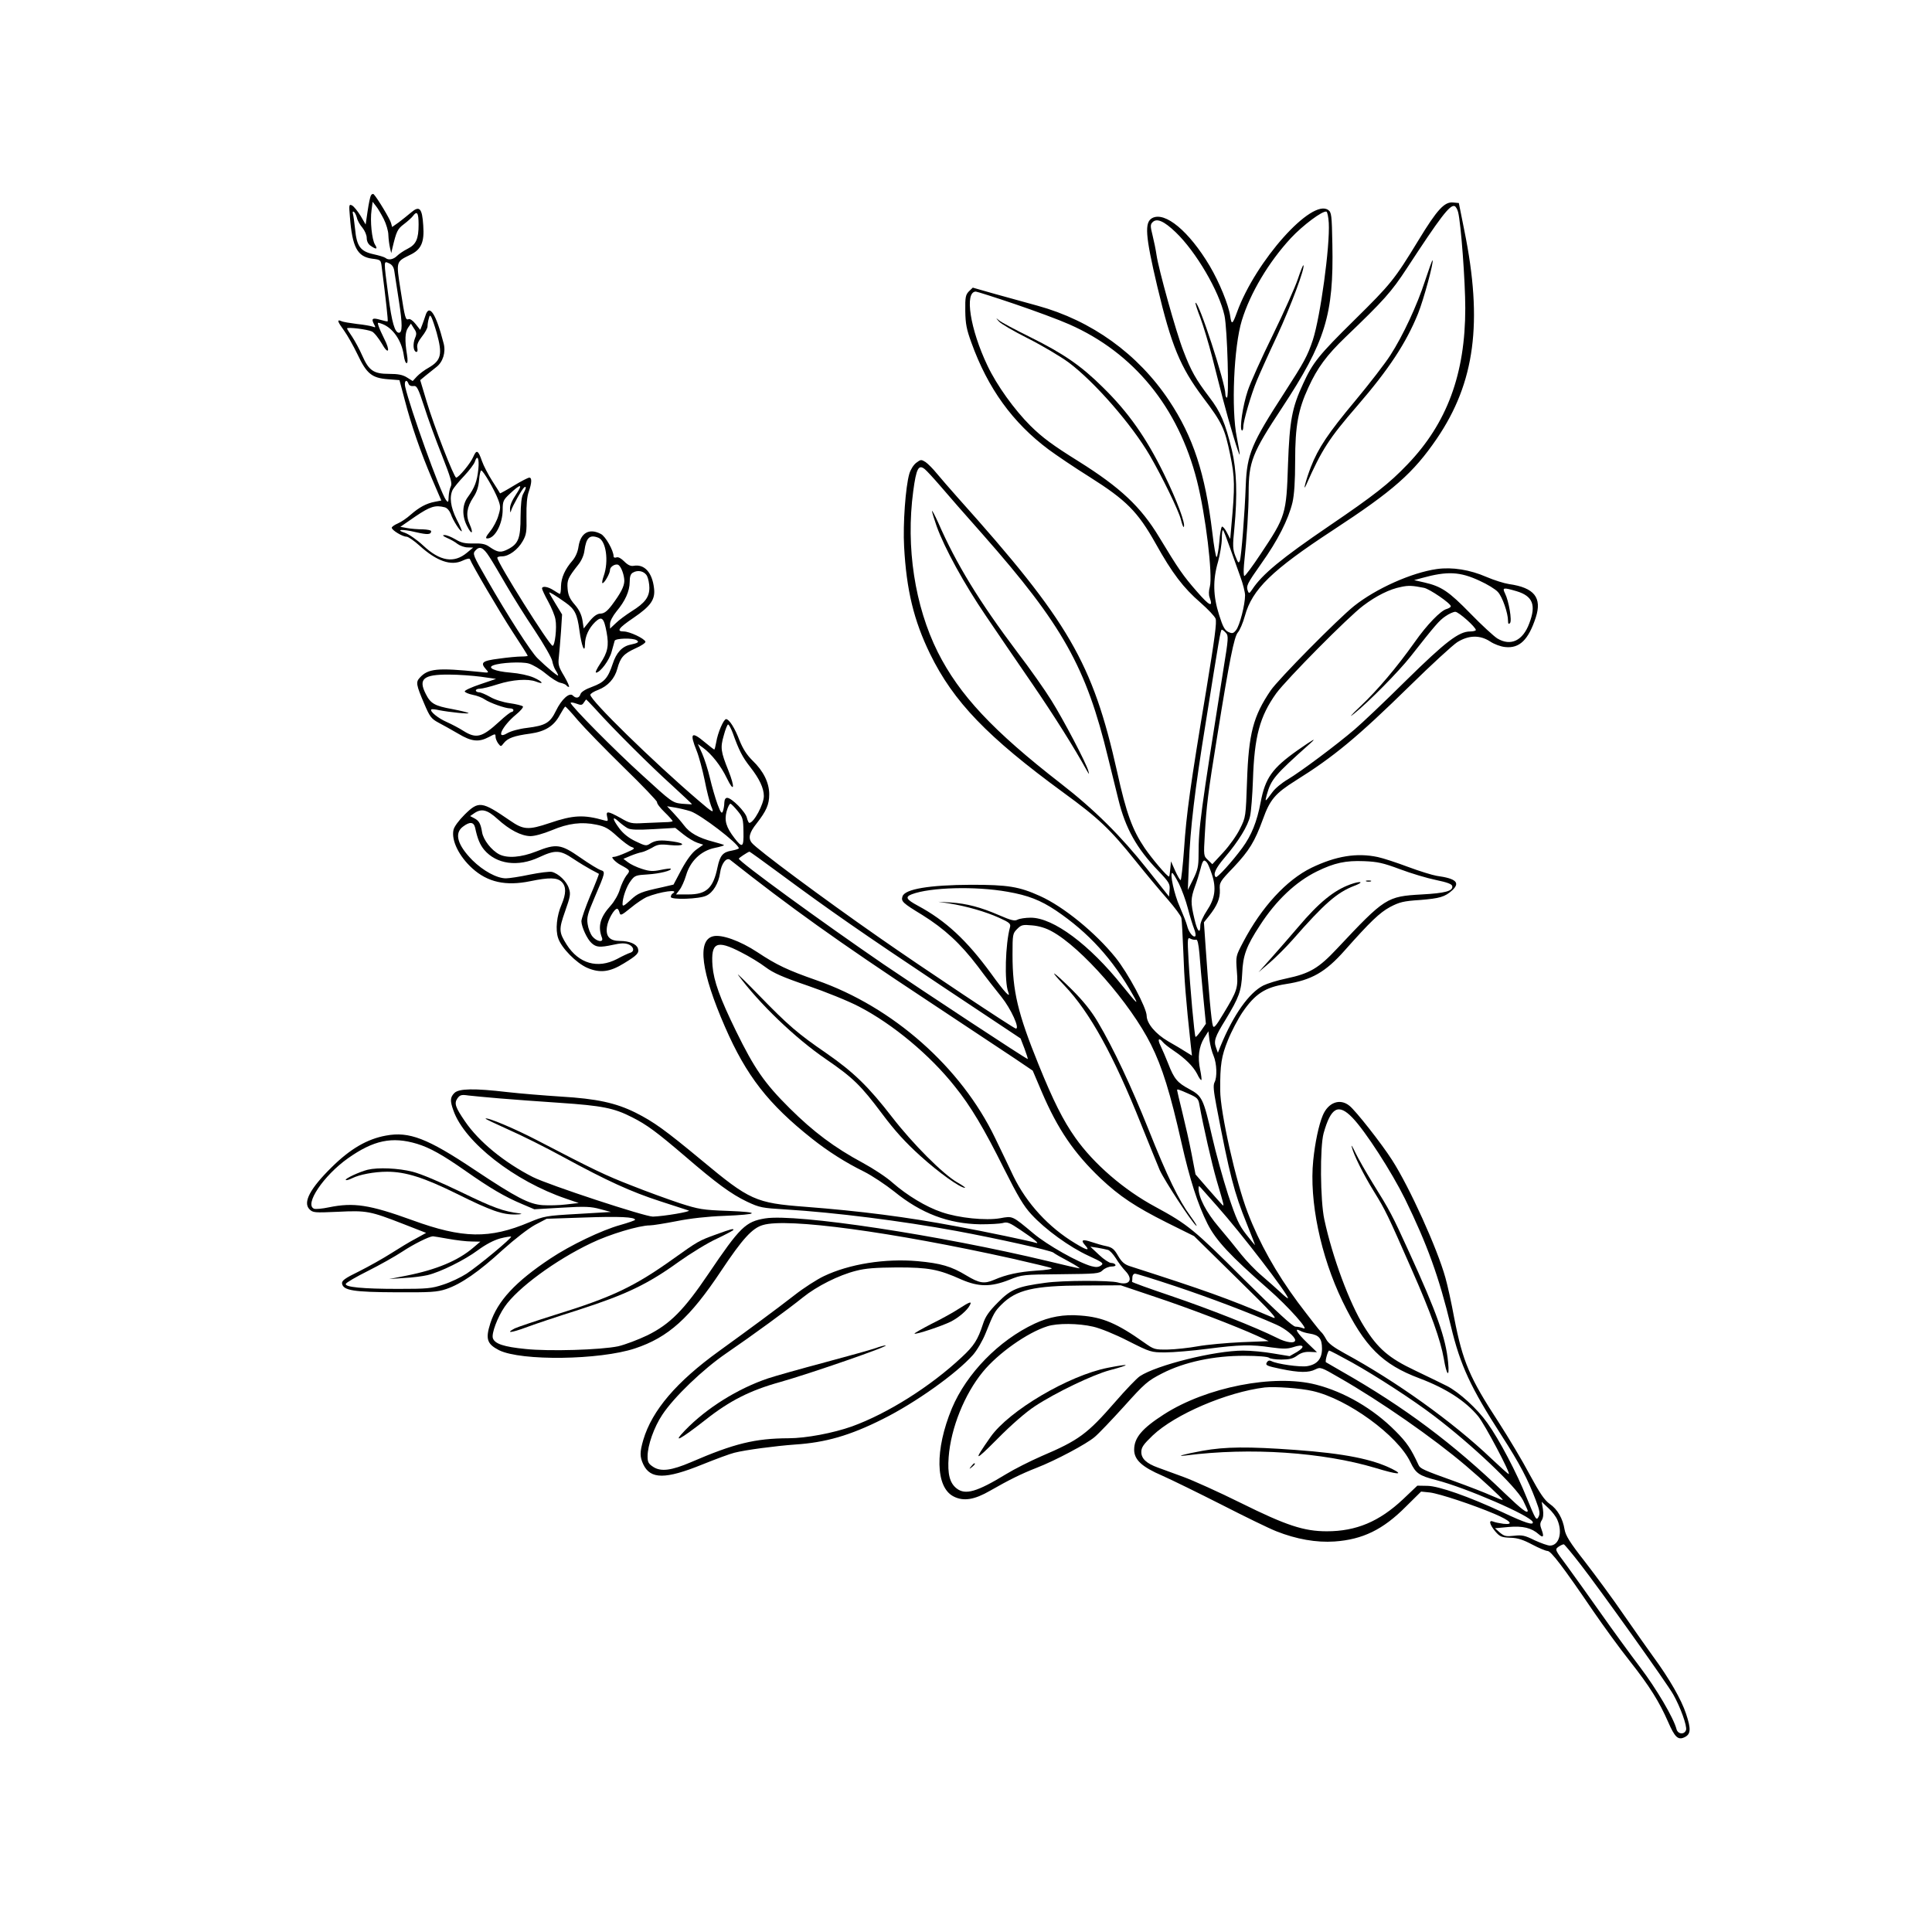 <?xml version="1.0" standalone="no"?>
<!DOCTYPE svg PUBLIC "-//W3C//DTD SVG 20010904//EN"
 "http://www.w3.org/TR/2001/REC-SVG-20010904/DTD/svg10.dtd">
<svg version="1.0" xmlns="http://www.w3.org/2000/svg"
 width="1080pt" height="1080pt" viewBox="0 0 1080 1080"
 preserveAspectRatio="xMidYMid meet">

<g transform="translate(0,1080) scale(0.1,-0.1)"
fill="#000000" stroke="none">
<path d="M2074 9708 c-5 -7 -13 -47 -19 -88 l-11 -75 -28 48 c-16 26 -37 52
-47 58 -18 9 -19 6 -13 -63 13 -169 41 -223 124 -234 49 -6 49 -7 54 -48 24
-188 36 -299 33 -302 -1 -2 -20 2 -40 8 -44 13 -53 8 -37 -23 11 -20 10 -21
-6 -15 -11 4 -50 11 -89 15 -38 5 -78 11 -87 16 -26 11 -22 -2 16 -54 18 -25
52 -85 75 -133 51 -108 80 -131 170 -138 l64 -5 29 -109 c37 -143 89 -293 153
-443 l52 -121 -36 -7 c-48 -9 -88 -31 -135 -72 -21 -19 -53 -41 -72 -49 -19
-8 -34 -19 -34 -24 0 -14 60 -50 82 -50 10 0 42 -22 73 -50 96 -87 176 -115
241 -84 23 11 39 14 41 8 10 -29 166 -295 239 -407 46 -70 84 -130 84 -133 0
-2 -16 -4 -36 -4 -20 0 -77 -5 -125 -12 -95 -12 -106 -22 -71 -61 17 -19 16
-19 -38 -13 -236 24 -287 19 -334 -33 -22 -24 -20 -39 26 -146 30 -71 39 -83
78 -104 25 -13 75 -41 111 -62 75 -45 115 -49 172 -19 35 19 37 19 37 2 0 -10
7 -27 15 -38 15 -19 15 -19 32 3 22 27 57 40 147 52 85 12 133 43 166 105 14
25 27 46 30 46 3 0 35 -34 70 -76 36 -42 151 -160 255 -262 105 -102 189 -190
188 -196 -2 -7 17 -32 42 -56 25 -24 45 -47 45 -50 0 -3 -19 -6 -42 -6 -24 -1
-77 -3 -118 -5 -70 -4 -79 -2 -132 29 -71 39 -82 40 -74 6 6 -24 5 -26 -16
-20 -115 33 -174 30 -306 -15 -119 -40 -146 -38 -221 14 -159 109 -175 111
-254 33 -33 -33 -58 -67 -62 -85 -13 -59 31 -148 105 -215 86 -78 187 -100
324 -72 106 22 151 21 176 -4 26 -26 25 -66 -1 -127 -27 -62 -35 -140 -19
-187 18 -55 101 -139 162 -166 72 -31 127 -24 206 25 74 45 86 58 78 83 -8 25
-48 42 -100 42 -58 0 -81 25 -73 79 5 39 40 101 57 101 4 0 10 -9 13 -21 5
-19 10 -17 63 26 31 26 71 52 88 60 75 31 189 47 146 20 -6 -3 -10 -12 -10
-19 0 -17 160 -12 198 7 38 17 69 70 77 126 7 54 36 91 57 74 329 -260 602
-456 1093 -780 220 -146 445 -295 499 -331 l99 -67 51 -120 c89 -208 180 -341
328 -482 107 -101 195 -159 370 -247 l153 -76 240 -236 c196 -192 233 -233
200 -219 -258 109 -376 151 -799 287 -31 10 -46 24 -66 58 -21 37 -33 47 -66
54 -21 4 -58 15 -82 23 -50 17 -63 12 -37 -17 31 -34 12 -31 -55 10 -148 89
-271 223 -345 375 -23 50 -70 146 -103 215 -190 394 -570 731 -997 880 -163
57 -224 86 -331 157 -97 64 -201 101 -248 89 -90 -22 -67 -200 67 -507 119
-273 242 -431 487 -625 87 -69 187 -133 289 -183 46 -23 122 -74 170 -112 150
-122 302 -180 481 -183 52 0 109 3 125 7 26 8 39 2 100 -39 78 -52 112 -81 83
-71 -24 8 -284 63 -438 91 -287 54 -540 86 -850 110 -276 21 -309 36 -578 260
-204 169 -266 214 -369 266 -111 55 -217 78 -418 90 -93 6 -228 17 -298 25
-187 22 -272 20 -297 -5 -24 -24 -25 -44 -5 -99 62 -176 341 -394 630 -492
l70 -24 -70 -8 c-38 -5 -98 -6 -132 -4 -76 6 -143 40 -382 199 -262 175 -364
214 -493 190 -106 -19 -201 -75 -304 -177 -121 -119 -162 -197 -124 -235 19
-19 27 -20 159 -14 161 8 180 4 365 -68 l128 -50 -58 -32 c-33 -17 -95 -55
-139 -83 -44 -28 -124 -73 -178 -100 -80 -39 -97 -52 -95 -68 6 -39 65 -48
303 -49 192 -1 228 1 279 18 83 28 182 96 316 219 69 62 143 119 181 140 l65
34 210 7 c195 7 284 3 284 -13 0 -3 -37 -16 -83 -29 -104 -29 -279 -113 -390
-187 -196 -130 -296 -238 -336 -362 -28 -88 -19 -116 49 -151 124 -61 562 -55
759 10 187 62 307 170 483 435 118 177 173 238 233 255 135 41 718 -38 1395
-188 113 -26 211 -49 218 -53 8 -5 -30 -11 -85 -14 -99 -7 -168 -22 -235 -51
-56 -24 -83 -20 -156 24 -84 51 -142 68 -273 80 -182 16 -382 -16 -524 -84
-38 -18 -113 -66 -165 -107 -99 -77 -240 -181 -421 -312 -237 -171 -374 -331
-423 -496 -20 -69 -20 -94 0 -137 40 -84 124 -84 329 -1 77 31 158 61 180 66
62 16 230 38 340 46 169 11 306 50 489 142 183 91 413 255 505 359 22 25 54
79 71 122 44 110 51 122 88 159 83 83 180 106 457 107 l210 1 190 -64 c190
-63 453 -164 574 -219 l63 -29 -153 -6 c-85 -4 -194 -14 -244 -23 -49 -9 -124
-17 -166 -18 -74 -1 -78 0 -133 39 -151 107 -232 142 -356 151 -92 8 -175 -7
-256 -45 -201 -94 -381 -279 -463 -474 -96 -232 -92 -440 9 -492 56 -29 117
-19 205 32 103 59 173 94 260 128 106 41 280 134 324 172 22 18 96 96 165 172
115 128 131 142 213 184 123 63 289 99 462 98 72 0 129 -5 135 -11 5 -5 36
-10 68 -10 45 0 66 5 89 22 20 15 42 22 70 21 l41 -2 -56 54 c-55 53 -74 85
-38 66 9 -6 34 -13 54 -16 52 -8 68 -28 68 -84 0 -57 -27 -89 -84 -98 -39 -6
-168 12 -198 28 -12 6 -20 4 -27 -8 -8 -15 1 -19 77 -35 106 -22 158 -22 195
-3 28 14 32 13 135 -47 229 -131 525 -337 707 -492 93 -79 205 -183 205 -190
0 -3 -28 8 -62 23 -35 16 -128 52 -208 81 -170 61 -191 70 -200 90 -42 91 -65
126 -130 191 -123 124 -284 218 -444 259 -235 60 -612 -14 -849 -166 -123 -79
-167 -131 -167 -198 0 -56 43 -96 157 -145 54 -24 203 -97 331 -162 129 -66
266 -133 307 -149 111 -44 223 -64 325 -57 157 11 271 66 399 195 l85 84 49
-5 c55 -7 242 -69 362 -120 89 -38 111 -62 49 -55 -22 3 -47 8 -56 12 -28 12
-22 -15 10 -54 26 -30 35 -34 84 -36 42 -1 72 -11 123 -38 38 -20 76 -36 86
-36 19 0 87 -89 253 -333 59 -86 152 -214 207 -283 111 -141 164 -226 214
-340 37 -85 55 -102 90 -86 37 17 39 45 10 132 -26 79 -93 196 -184 320 -26
36 -99 139 -162 230 -62 91 -162 226 -220 301 -84 107 -107 145 -113 179 -10
61 -39 113 -83 143 -29 21 -54 57 -112 164 -40 76 -118 206 -172 290 -164 251
-202 340 -250 586 -15 82 -37 182 -49 224 -45 163 -201 507 -298 658 -58 91
-205 278 -239 304 -53 43 -119 18 -149 -55 -22 -52 -43 -152 -53 -251 -23
-225 41 -534 164 -788 123 -253 222 -352 430 -430 148 -56 257 -126 328 -212
37 -45 184 -323 171 -323 -4 0 -47 39 -98 87 -215 205 -534 433 -820 588 -62
34 -91 56 -103 79 -9 17 -22 36 -29 41 -7 6 -65 80 -129 165 -122 165 -215
331 -280 501 -66 170 -154 563 -154 684 -1 144 7 191 43 280 20 50 57 120 82
157 70 102 126 139 242 157 144 22 222 67 329 188 143 161 195 211 254 243 52
27 74 33 168 39 109 9 138 17 179 54 46 43 22 66 -87 81 -24 4 -96 26 -160 50
-64 24 -140 49 -169 55 -117 25 -234 6 -371 -60 -139 -68 -278 -218 -382 -416
-41 -78 -41 -78 -35 -160 8 -95 3 -111 -76 -241 -41 -69 -53 -82 -58 -66 -8
20 -24 200 -40 433 l-10 145 28 35 c46 58 63 98 61 146 -3 42 0 47 77 127 88
94 118 143 164 269 39 109 69 144 182 215 213 133 345 242 640 531 119 117
238 226 264 243 64 40 127 41 184 4 22 -15 60 -29 84 -31 80 -9 130 40 171
165 36 111 -8 167 -150 187 -27 4 -84 22 -126 40 -92 40 -190 56 -277 44 -141
-20 -340 -109 -463 -207 -91 -73 -424 -410 -466 -472 -97 -143 -123 -240 -132
-506 -7 -200 -7 -202 -39 -266 -17 -36 -59 -95 -93 -132 l-62 -67 -24 23 c-25
23 -25 24 -18 143 9 159 17 228 71 560 66 411 93 547 114 570 10 11 28 52 39
92 41 149 150 255 492 479 339 222 449 319 581 512 213 313 258 650 154 1162
l-31 155 -32 3 c-48 5 -89 -39 -193 -210 -135 -221 -153 -244 -360 -448 -198
-195 -232 -238 -285 -354 -63 -135 -76 -207 -85 -451 -9 -281 -13 -292 -153
-502 -45 -68 -86 -123 -91 -123 -4 0 -5 28 -2 63 16 152 26 310 26 402 0 173
19 222 187 476 242 368 289 520 281 913 -3 164 -5 179 -23 192 -92 67 -406
-285 -510 -571 -25 -69 -31 -73 -38 -22 -9 62 -60 188 -115 281 -115 193 -249
305 -321 267 -44 -24 -39 -97 28 -381 79 -332 128 -451 256 -622 108 -143 121
-172 152 -321 26 -126 27 -175 6 -401 l-6 -69 -19 37 c-10 20 -23 34 -27 32
-5 -3 -12 -42 -15 -86 -4 -44 -11 -82 -15 -84 -4 -3 -15 59 -24 137 -40 331
-107 535 -242 738 -174 261 -433 447 -735 530 -63 17 -171 47 -239 66 l-123
35 -22 -21 c-18 -19 -21 -32 -20 -109 1 -72 7 -103 34 -177 92 -256 231 -448
432 -598 42 -31 145 -101 230 -154 204 -129 268 -193 368 -371 93 -167 156
-249 251 -331 41 -36 79 -76 84 -89 8 -18 -5 -113 -52 -400 -89 -533 -111
-691 -124 -888 -7 -96 -16 -174 -19 -174 -4 0 -18 24 -31 53 l-23 52 -4 -42
c-2 -24 -5 -43 -7 -43 -11 0 -94 98 -136 159 -69 102 -103 195 -154 426 -137
611 -269 839 -890 1532 -44 49 -97 111 -118 136 -21 26 -50 55 -63 64 -24 15
-27 15 -52 -4 -15 -11 -32 -38 -39 -62 -21 -73 -36 -280 -29 -406 13 -243 54
-413 145 -600 131 -268 321 -465 746 -776 195 -142 260 -203 405 -384 57 -71
137 -167 177 -212 40 -46 75 -93 77 -105 3 -13 7 -99 11 -192 5 -148 14 -266
41 -514 l7 -63 -34 21 c-19 12 -63 39 -99 59 -70 41 -119 99 -120 142 0 45
-104 239 -174 326 -113 140 -291 285 -422 344 -117 53 -180 63 -384 63 -236
-1 -372 -24 -385 -65 -9 -28 1 -37 111 -104 123 -77 212 -158 310 -287 42 -57
102 -134 133 -172 52 -65 103 -176 80 -176 -11 0 -521 339 -764 509 -316 220
-683 493 -712 529 -22 27 -14 58 26 108 55 71 71 106 71 164 0 64 -32 130 -94
189 -32 32 -53 65 -72 112 -26 69 -58 119 -75 119 -14 0 -47 -77 -55 -128 -4
-23 -9 -42 -11 -42 -2 0 -26 18 -52 40 -76 64 -87 53 -47 -46 13 -32 33 -107
45 -165 11 -58 28 -123 36 -144 19 -45 15 -43 -75 34 -251 215 -600 556 -600
587 0 6 20 19 45 28 53 21 91 62 106 118 17 63 35 83 100 113 33 14 59 32 57
38 -6 18 -89 57 -121 57 -43 0 -30 19 54 76 97 66 123 103 115 166 -10 88 -54
136 -114 125 -16 -3 -32 4 -52 24 -18 18 -34 27 -44 23 -9 -3 -16 -1 -16 6 0
32 -45 112 -71 125 -65 34 -113 7 -125 -70 -4 -30 -17 -59 -34 -79 -41 -47
-63 -95 -64 -143 0 -24 -3 -43 -6 -43 -3 0 -18 9 -35 20 -32 21 -65 26 -65 10
0 -5 15 -38 34 -72 19 -35 38 -80 41 -101 9 -45 -3 -147 -16 -147 -17 0 -309
465 -309 492 0 5 12 8 27 8 37 0 88 37 115 85 20 35 23 52 21 138 -1 64 3 112
13 139 17 49 18 78 3 78 -7 0 -46 -20 -87 -45 -41 -25 -76 -44 -77 -43 0 2
-20 33 -43 69 -23 36 -49 86 -58 112 -21 61 -30 65 -48 24 -14 -35 -82 -117
-96 -117 -12 0 -125 291 -165 425 l-36 120 30 25 c17 14 44 35 60 48 37 28 54
83 41 132 -43 168 -81 225 -102 155 -5 -16 -14 -41 -19 -54 l-10 -25 -26 33
c-14 18 -31 30 -38 27 -18 -7 -21 2 -46 164 -25 160 -26 156 53 195 62 29 81
70 74 164 -6 97 -21 113 -67 74 -19 -16 -50 -41 -70 -56 l-37 -26 -6 22 c-5
21 -76 139 -96 160 -4 5 -12 3 -16 -5z m71 -132 c14 -28 26 -68 26 -90 1 -23
5 -54 9 -71 l7 -30 7 30 c22 92 28 105 64 132 20 15 43 36 50 45 23 32 32 19
32 -47 0 -81 -14 -112 -62 -136 -22 -11 -48 -29 -58 -39 -21 -21 -49 -26 -65
-12 -6 5 -36 14 -68 21 -72 16 -93 44 -102 140 -4 36 -9 74 -12 85 -3 11 -1
16 5 12 5 -3 13 -18 17 -33 3 -15 17 -40 31 -56 13 -16 24 -41 24 -57 0 -18 8
-35 22 -44 32 -22 41 -20 24 7 -17 28 -28 132 -19 193 l6 46 18 -23 c11 -13
30 -46 44 -73z m6006 38 c16 -63 40 -388 40 -537 0 -367 -102 -643 -323 -873
-102 -107 -188 -174 -438 -344 -266 -181 -375 -271 -430 -355 -15 -22 -18 -24
-24 -10 -11 30 -6 40 75 155 92 129 151 246 174 341 10 44 15 118 15 234 0
194 17 286 74 409 50 110 103 181 207 281 216 207 257 253 344 386 185 283
240 356 266 347 7 -2 16 -18 20 -34z m-723 -60 c7 -131 -47 -524 -89 -654 -30
-90 -48 -123 -159 -295 -184 -284 -209 -344 -216 -515 -6 -166 -25 -401 -33
-424 -7 -17 -10 -13 -25 25 -15 39 -16 58 -6 154 18 189 13 327 -14 440 -37
152 -63 213 -126 295 -75 99 -102 146 -145 259 -41 105 -139 458 -150 536 -4
28 -14 77 -22 109 -13 52 -13 61 0 74 24 24 64 6 129 -56 113 -108 243 -329
273 -466 16 -75 27 -469 13 -459 -5 2 -8 11 -8 20 0 63 -151 525 -167 510 -2
-2 10 -40 27 -83 16 -43 46 -142 66 -219 19 -77 47 -183 60 -235 35 -135 93
-328 94 -310 0 8 -7 51 -16 95 -32 156 -17 508 28 654 47 153 150 326 274 460
66 71 178 155 199 148 5 -2 11 -30 13 -63z m-5224 -268 c3 -17 14 -93 26 -169
20 -129 20 -177 0 -177 -23 0 -40 59 -59 206 -27 204 -27 196 4 182 16 -7 26
-21 29 -42z m3467 -185 c112 -38 250 -89 306 -114 361 -159 610 -464 714 -874
49 -193 89 -529 72 -593 -6 -22 -7 -45 -1 -60 21 -58 -1 -48 -71 33 -78 89
-104 127 -211 304 -103 171 -218 278 -449 423 -146 91 -203 133 -271 200 -90
90 -188 226 -240 336 -97 203 -130 414 -65 414 6 0 104 -31 216 -69z m-3230
-161 c33 -120 26 -154 -44 -195 -24 -13 -54 -36 -67 -50 l-23 -25 -32 20 c-24
15 -50 20 -100 20 -86 0 -113 18 -150 102 -15 35 -41 82 -56 105 -16 23 -29
44 -29 47 0 9 114 -5 139 -17 13 -6 37 -37 55 -67 38 -68 50 -43 13 28 -13 26
-27 57 -31 70 -7 21 -6 21 21 11 60 -23 108 -93 120 -174 3 -25 10 -45 16 -45
6 0 7 18 2 48 -13 78 -11 126 6 150 l16 23 17 -27 c15 -21 16 -31 6 -54 -13
-32 -10 -72 6 -77 7 -2 10 6 7 21 -4 18 4 37 26 65 17 21 31 47 31 57 0 11 3
30 7 43 5 20 7 21 15 7 5 -10 18 -48 29 -86z m-157 -286 c3 -9 15 -14 27 -12
19 3 26 -10 60 -114 20 -64 65 -187 99 -272 50 -127 59 -159 50 -175 -6 -12
-11 -37 -12 -57 -1 -33 -3 -35 -15 -19 -33 46 -202 517 -228 633 -7 33 8 46
19 16z m390 -476 c-7 -69 -21 -105 -59 -157 -32 -43 -33 -106 -4 -162 26 -52
38 -43 14 11 -22 49 -16 94 21 150 19 28 29 59 32 96 2 30 8 54 12 54 11 0 74
-108 94 -161 15 -39 15 -49 2 -91 -7 -26 -28 -66 -46 -88 -24 -30 -28 -40 -16
-40 43 0 86 82 86 161 0 46 4 55 36 85 64 61 80 62 40 2 -23 -34 -36 -63 -35
-83 1 -21 3 -24 6 -10 7 25 62 123 74 131 13 8 10 -7 -6 -36 -10 -17 -14 -58
-15 -128 0 -121 -12 -152 -70 -182 -41 -21 -57 -19 -104 13 -22 16 -43 20 -88
19 -48 -1 -69 3 -102 23 -24 14 -51 25 -62 24 -13 0 -8 -6 15 -16 19 -8 46
-23 59 -34 14 -10 39 -19 56 -19 l31 -1 -35 -29 c-72 -60 -150 -48 -244 40
-33 31 -79 63 -101 71 -59 19 -19 23 60 4 65 -15 85 -14 85 6 0 5 -21 9 -47
10 -27 0 -65 3 -87 7 l-38 7 84 58 c83 56 111 65 165 51 13 -4 26 -19 33 -37
11 -34 51 -97 61 -97 3 0 -9 30 -28 66 -35 70 -42 127 -22 167 7 12 35 47 64
77 29 31 55 66 59 78 14 44 26 21 20 -40z m2496 -1 c9 -7 47 -48 85 -92 37
-44 145 -167 239 -273 446 -506 578 -741 700 -1247 20 -82 46 -188 58 -235 39
-160 103 -274 221 -396 63 -66 68 -75 65 -109 l-3 -37 -123 155 c-145 183
-296 333 -482 477 -380 295 -567 495 -688 735 -128 257 -179 586 -137 899 17
128 30 152 65 123z m1706 -440 c18 -50 44 -123 58 -162 14 -38 26 -85 26 -103
0 -52 -30 -169 -50 -194 -15 -19 -21 -21 -43 -11 -21 10 -31 29 -52 95 -34
106 -36 196 -6 298 11 41 21 99 21 129 0 30 3 51 7 47 4 -3 21 -48 39 -99z
m-3531 57 c43 -17 59 -131 30 -213 -8 -22 -11 -41 -7 -41 11 0 42 55 42 74 0
19 32 37 47 28 16 -10 33 -58 33 -90 -1 -31 -20 -68 -70 -135 -26 -34 -42 -46
-62 -47 -18 0 -37 -12 -61 -41 l-34 -42 -7 45 c-5 31 -18 59 -43 88 -28 32
-37 53 -40 88 -4 49 1 61 60 136 17 21 31 52 34 78 10 73 29 91 78 72z m-610
-106 c17 -25 59 -97 95 -159 36 -62 107 -176 159 -253 51 -77 95 -154 98 -171
3 -16 11 -40 19 -52 8 -12 14 -25 14 -29 0 -7 -64 46 -115 96 -36 34 -168 240
-282 439 -79 137 -82 145 -66 163 24 27 44 19 78 -34z m882 -108 c7 -14 13
-44 13 -66 0 -52 -25 -85 -99 -131 -31 -20 -71 -49 -88 -66 l-33 -31 0 26 c0
15 15 44 36 70 48 57 74 113 74 165 0 29 5 45 18 52 28 17 65 8 79 -19z m4655
-27 c42 -19 88 -47 101 -62 25 -26 57 -118 57 -162 0 -16 3 -20 11 -12 12 12
-6 122 -28 166 -16 33 -10 34 65 12 90 -27 110 -77 71 -179 -36 -98 -104 -130
-179 -85 -19 12 -87 74 -150 139 -121 124 -162 152 -258 174 l-57 13 44 12
c141 39 212 36 323 -16z m-312 -39 c31 -6 150 -87 150 -103 0 -5 -10 -11 -22
-15 -34 -8 -112 -89 -180 -186 -101 -142 -206 -266 -302 -357 -55 -52 -69 -69
-36 -42 82 66 248 234 315 319 140 178 160 201 195 225 20 14 45 25 55 25 19
0 115 -86 115 -102 0 -4 -15 -8 -32 -8 -63 0 -137 -57 -358 -274 -118 -117
-247 -239 -287 -273 -104 -89 -304 -238 -373 -279 -33 -19 -72 -51 -87 -72
-42 -57 -43 -58 -32 -16 25 88 42 109 244 289 39 35 16 22 -70 -38 -143 -101
-182 -155 -208 -292 -21 -110 -51 -184 -102 -254 -58 -79 -142 -171 -149 -164
-16 16 -1 49 49 108 79 93 131 178 143 233 6 26 13 117 16 202 8 244 38 355
130 484 58 79 402 427 486 490 74 56 149 93 212 105 41 9 63 8 128 -5z m-4798
-83 c51 -36 65 -64 77 -155 12 -88 30 -133 31 -78 0 45 22 91 57 125 37 35 49
24 64 -58 14 -75 6 -112 -36 -175 -18 -27 -29 -50 -23 -50 23 0 75 70 87 117
7 26 15 54 17 61 4 14 101 17 123 3 16 -10 7 -16 -36 -25 -46 -10 -78 -45 -98
-107 -27 -81 -47 -103 -114 -128 -39 -14 -62 -29 -66 -41 -7 -23 -25 -26 -43
-8 -19 19 -63 -21 -94 -85 -33 -68 -58 -83 -162 -96 -44 -5 -91 -18 -111 -30
-66 -39 -28 40 49 104 26 21 43 42 39 46 -5 5 -38 13 -73 18 -37 5 -85 20
-110 35 -25 14 -53 26 -62 26 -10 0 -18 5 -18 10 0 6 10 10 23 10 12 0 57 11
100 25 82 26 167 32 213 15 48 -19 39 -1 -12 22 -30 13 -81 24 -131 28 -86 7
-133 27 -95 41 40 15 157 21 197 10 22 -6 65 -31 95 -56 30 -25 67 -49 83 -52
15 -3 30 -10 33 -14 3 -5 9 -9 14 -9 5 0 -7 27 -26 60 -32 53 -35 65 -30 107
3 27 8 91 12 143 l6 95 -36 59 c-20 32 -36 61 -36 63 0 6 34 -15 92 -56z
m3691 -169 c15 -16 14 -32 -13 -197 -130 -818 -140 -892 -140 -1044 0 -64 -5
-85 -30 -136 l-30 -60 6 145 c7 195 33 414 94 790 75 470 83 520 90 520 4 0
14 -8 23 -18z m-4164 -245 l84 -12 -88 -30 c-48 -16 -88 -34 -87 -40 0 -5 20
-14 44 -19 23 -4 54 -16 68 -26 28 -19 114 -50 142 -50 10 0 18 -4 18 -10 0
-5 -5 -10 -10 -10 -6 0 -37 -24 -69 -54 -96 -88 -128 -97 -200 -52 -23 15 -65
37 -94 50 -48 21 -96 60 -86 70 3 3 22 1 44 -4 56 -11 171 -23 164 -16 -3 3
-43 13 -90 22 -100 18 -122 31 -149 85 -43 84 -13 109 130 108 52 0 133 -6
179 -12z m638 -179 c105 -117 315 -325 426 -425 64 -59 116 -107 115 -109 -2
-1 -27 1 -56 3 -53 6 -56 8 -220 158 -156 141 -402 390 -402 406 0 4 14 2 31
-4 27 -10 33 -10 43 6 6 9 12 17 13 17 1 0 24 -24 50 -52z m769 -135 c35 -98
54 -135 98 -191 51 -65 76 -118 76 -162 0 -45 -56 -150 -81 -150 -4 0 -10 13
-14 29 -7 32 -85 111 -110 111 -10 0 -15 -10 -16 -27 0 -16 -4 -37 -8 -48 -6
-16 -12 -9 -30 39 -12 33 -31 98 -42 145 -11 47 -31 110 -44 139 l-24 53 29
-21 c47 -34 100 -101 133 -170 41 -85 47 -54 9 42 -43 107 -46 128 -26 197 9
34 20 61 24 61 5 0 16 -21 26 -47z m28 -437 c28 -34 31 -44 32 -116 2 -88 -6
-93 -51 -34 -46 60 -57 97 -43 149 7 25 17 44 22 42 5 -2 23 -20 40 -41z
m-264 -1 c57 -19 269 -181 270 -207 0 -3 -18 -9 -39 -13 -50 -8 -66 -27 -80
-93 -24 -117 -62 -152 -163 -152 l-69 0 20 26 c11 14 27 50 36 80 23 80 83
138 160 154 31 6 55 14 52 16 -2 2 -30 11 -61 19 -81 21 -131 49 -163 92 -15
20 -43 52 -61 71 l-33 35 43 -7 c24 -4 63 -13 88 -21z m-1078 -44 c66 -60 131
-94 183 -95 24 0 71 13 120 33 92 39 167 48 249 31 48 -10 68 -21 116 -65 32
-29 68 -56 81 -60 21 -7 18 -10 -30 -31 -29 -13 -60 -24 -69 -24 -12 0 -12 -3
-1 -16 7 -8 24 -22 38 -29 55 -30 56 -31 32 -60 -11 -15 -28 -50 -36 -77 -8
-28 -31 -68 -51 -90 -60 -66 -73 -117 -49 -180 11 -29 -30 -22 -54 8 -11 14
-23 45 -26 68 -6 37 0 58 38 147 62 144 62 146 35 155 -13 4 -64 35 -114 70
-109 76 -134 79 -247 34 -84 -33 -160 -39 -206 -16 -44 23 -89 81 -96 123 -8
49 -17 65 -44 79 l-23 12 23 16 c41 28 73 20 131 -33z m727 -51 c17 -9 57 -10
145 -5 l121 7 45 -36 c25 -20 60 -41 78 -47 l33 -11 -38 -27 c-24 -17 -53 -56
-83 -111 l-45 -85 -60 -14 c-124 -27 -138 -33 -181 -73 -35 -32 -44 -37 -44
-22 0 36 22 99 46 130 22 30 29 32 96 36 65 4 137 22 127 32 -2 2 -27 -1 -56
-7 -43 -9 -62 -8 -105 6 -29 9 -64 26 -78 37 l-25 19 40 17 c22 9 50 18 62 20
12 2 38 14 58 25 31 19 46 21 100 15 80 -8 95 9 17 20 -70 10 -98 7 -128 -12
-21 -14 -27 -13 -81 13 -38 18 -69 43 -90 71 -40 53 -43 75 -5 40 15 -14 38
-31 51 -38z m-853 3 c13 -62 27 -95 51 -124 68 -80 188 -97 307 -41 90 42 117
41 191 -9 33 -22 78 -49 100 -61 22 -11 41 -22 43 -23 1 -1 -20 -56 -48 -121
-27 -65 -50 -130 -50 -144 1 -32 32 -100 57 -122 26 -24 47 -25 118 -10 44 10
67 11 88 3 30 -12 36 -39 10 -47 -10 -3 -43 -18 -74 -35 -108 -56 -213 -26
-281 80 -44 70 -45 85 -9 187 29 82 32 97 21 128 -12 39 -58 83 -95 92 -12 3
-68 -4 -123 -15 -56 -12 -116 -21 -134 -21 -51 0 -127 42 -187 101 -84 85
-103 151 -53 188 38 29 60 27 68 -6z m1703 -256 c280 -207 457 -330 910 -632
l436 -290 22 -57 c12 -32 20 -58 18 -58 -9 0 -593 385 -805 529 -349 239 -809
574 -810 591 0 4 48 36 59 39 2 1 78 -54 170 -122z m2388 61 c6 -7 18 -37 28
-67 25 -76 17 -134 -28 -201 -20 -30 -37 -67 -37 -82 0 -53 -17 -36 -33 35
-22 91 -21 114 2 179 11 29 25 74 32 101 12 49 19 56 36 35z m1079 -37 c61
-23 151 -50 200 -60 63 -13 90 -23 92 -34 6 -28 -40 -40 -170 -47 -196 -11
-206 -18 -473 -302 -104 -111 -153 -140 -285 -168 -49 -10 -106 -28 -128 -39
-80 -41 -167 -164 -238 -336 l-16 -40 -10 28 c-14 38 -7 60 53 157 76 126 88
159 93 259 4 100 23 152 99 268 91 141 201 244 319 302 98 48 161 61 263 57
76 -3 107 -10 201 -45z m-1236 -80 c16 -33 39 -95 50 -138 11 -43 27 -95 35
-115 8 -20 11 -39 6 -42 -12 -8 -37 25 -45 59 -4 17 -23 64 -41 106 -31 68
-57 189 -42 189 4 0 20 -27 37 -59z m-958 -46 c115 -20 184 -47 271 -105 182
-123 317 -271 432 -475 33 -58 21 -47 -59 52 -186 233 -388 383 -514 383 -29
0 -62 -5 -74 -11 -16 -9 -36 -4 -103 25 -104 45 -181 65 -270 71 l-70 4 60 -9
c100 -16 206 -47 279 -80 60 -27 67 -34 62 -53 -26 -94 -32 -305 -10 -362 16
-40 -19 -4 -96 103 -136 186 -253 295 -409 379 -65 35 -73 49 -34 64 103 39
356 46 535 14z m247 -221 c165 -89 440 -403 555 -633 63 -126 108 -271 171
-551 46 -203 90 -341 145 -451 47 -93 128 -180 340 -365 112 -98 236 -237 195
-219 -11 4 -30 9 -43 9 -17 1 -101 79 -291 267 -275 275 -312 305 -493 403
-175 94 -344 240 -447 386 -68 96 -124 208 -205 408 -117 288 -146 412 -146
614 0 115 1 120 26 145 23 23 31 25 84 20 37 -3 77 -15 109 -33z m807 -47 c8
3 14 -23 19 -79 3 -46 13 -152 21 -237 l15 -154 -27 -39 c-15 -21 -29 -37 -31
-34 -6 5 -31 282 -39 430 -7 124 -6 128 12 118 10 -5 24 -7 30 -5z m-2544 -70
c46 -23 108 -61 138 -84 43 -32 94 -55 235 -103 99 -34 228 -86 287 -117 189
-98 397 -271 536 -447 88 -109 163 -235 274 -458 78 -155 110 -210 154 -257
77 -84 214 -183 319 -231 80 -37 86 -42 70 -54 -14 -10 -28 -11 -54 -4 -73 20
-247 118 -324 183 -120 100 -115 98 -186 85 -80 -14 -232 1 -327 34 -87 29
-194 94 -275 165 -33 30 -108 79 -165 110 -160 86 -277 174 -410 306 -141 140
-197 222 -299 430 -91 186 -125 281 -132 365 -10 132 22 148 159 77z m2642
-579 c18 -43 21 -120 5 -149 -8 -16 -5 -48 11 -132 74 -387 98 -481 170 -659
26 -65 47 -118 45 -118 -1 0 -23 27 -49 60 -40 51 -55 84 -101 222 -29 90 -69
235 -89 323 -49 215 -56 228 -128 267 -66 35 -85 57 -118 143 -13 33 -32 77
-42 98 -19 38 -11 50 13 21 7 -9 33 -29 58 -46 67 -45 110 -88 133 -131 10
-22 21 -37 24 -34 2 2 -1 28 -7 57 -15 69 -7 129 22 177 l24 38 6 -50 c4 -27
14 -67 23 -87z m-140 -212 c50 -22 55 -28 61 -63 21 -117 69 -328 96 -421 46
-156 44 -150 27 -132 -8 8 -44 49 -80 90 l-65 75 -22 115 c-12 63 -36 168 -52
233 -16 65 -29 120 -29 123 0 7 8 5 64 -20z m-3854 -26 c69 -6 222 -17 340
-25 236 -16 302 -29 402 -80 84 -42 140 -84 298 -219 173 -149 257 -211 345
-253 72 -34 85 -36 218 -44 275 -17 648 -64 952 -120 232 -43 528 -109 543
-121 7 -6 45 -28 85 -49 39 -21 67 -39 61 -39 -7 0 -85 18 -175 40 -604 145
-1407 267 -1582 239 -109 -18 -140 -48 -317 -310 -137 -203 -215 -281 -340
-343 -52 -25 -126 -53 -165 -62 -96 -20 -385 -29 -517 -15 -122 12 -173 29
-183 61 -8 26 26 117 66 175 71 104 284 261 484 356 101 49 268 99 328 99 16
0 84 11 151 24 74 15 175 26 261 29 200 8 211 21 25 28 -143 5 -164 9 -270 43
-63 21 -185 65 -270 99 -147 57 -213 89 -530 254 -121 63 -277 129 -286 120
-2 -2 56 -29 129 -62 73 -32 209 -100 304 -152 250 -136 380 -195 543 -248 80
-26 152 -49 160 -52 15 -6 -137 -32 -200 -34 -43 -1 -581 176 -671 221 -159
81 -302 197 -380 312 -54 79 -61 100 -42 128 14 19 22 22 62 16 25 -3 102 -10
171 -16z m4770 -108 c72 -74 220 -304 294 -454 124 -254 190 -435 257 -713 52
-217 110 -342 283 -610 102 -158 147 -245 191 -361 23 -61 25 -75 15 -94 -12
-22 -16 -14 -65 106 -57 142 -153 325 -221 420 -56 79 -157 171 -225 206 -30
15 -110 54 -179 87 -146 69 -208 122 -285 246 -81 129 -177 388 -222 598 -23
106 -25 406 -4 482 41 146 83 168 161 87z m-5229 -146 c72 -22 142 -61 272
-152 137 -96 218 -144 316 -185 l68 -29 154 9 c131 8 163 6 214 -8 l60 -16
-185 -11 c-179 -10 -188 -12 -272 -47 -221 -93 -371 -91 -653 12 -240 87 -328
100 -466 72 -37 -8 -74 -11 -83 -8 -57 22 52 185 189 282 143 101 246 123 386
81z m4475 -351 c131 -147 394 -489 394 -512 0 -4 -19 11 -42 33 -24 22 -71 64
-105 93 -35 29 -86 83 -115 119 -29 37 -85 106 -126 154 -69 81 -112 164 -112
215 0 15 2 15 13 3 7 -8 49 -55 93 -105z m-4301 -180 c44 -8 103 -15 130 -15
l50 -1 -40 -34 c-84 -72 -206 -123 -373 -156 l-97 -19 85 6 c46 2 105 10 130
16 72 17 207 84 281 139 45 33 89 56 125 66 31 8 58 12 61 10 6 -7 -182 -163
-249 -207 -31 -20 -89 -48 -130 -61 -66 -22 -90 -24 -253 -24 -199 0 -298 10
-292 28 2 7 57 39 123 72 66 33 153 82 194 109 62 41 148 84 170 85 3 0 41 -6
85 -14z m3688 -62 c10 -2 29 -23 44 -46 14 -23 38 -56 55 -73 45 -48 21 -82
-44 -63 -44 12 -307 12 -405 -2 -155 -21 -191 -35 -264 -109 -51 -51 -71 -80
-84 -121 -29 -89 -50 -122 -119 -186 -175 -164 -415 -315 -614 -387 -104 -37
-257 -66 -354 -66 -188 -1 -303 -29 -546 -134 -108 -46 -166 -54 -209 -27 -28
18 -33 27 -33 60 0 61 36 163 82 232 66 100 228 255 358 344 145 99 346 246
429 313 77 62 200 124 296 148 53 14 109 18 230 19 176 0 231 -10 360 -68 95
-41 163 -42 265 -2 74 30 78 30 289 32 200 2 215 3 235 22 12 12 35 21 50 21
15 0 25 4 21 10 -3 6 -14 10 -24 10 -10 0 -41 20 -67 45 l-49 46 40 -6 c22 -4
48 -9 58 -12z m374 -202 c192 -64 422 -151 568 -216 52 -23 103 -66 105 -86 1
-21 -49 -15 -101 12 -118 59 -379 162 -594 235 -121 41 -219 76 -217 79 1 3 2
14 2 25 0 11 7 20 15 20 8 0 108 -31 222 -69z m-457 -227 c40 -9 122 -42 196
-80 125 -63 128 -64 208 -64 45 0 151 9 236 20 179 23 243 25 356 8 66 -9 90
-9 122 1 59 20 72 4 23 -26 l-42 -24 -91 15 c-50 9 -126 16 -169 16 -159 0
-483 -81 -577 -143 -18 -12 -80 -77 -139 -145 -155 -178 -202 -213 -411 -302
-64 -28 -153 -73 -197 -100 -164 -100 -229 -119 -278 -80 -38 30 -51 80 -44
174 12 163 89 353 191 477 85 104 249 220 361 255 56 18 173 17 255 -2z m1447
-200 c138 -77 344 -211 458 -298 215 -163 459 -395 499 -473 14 -29 26 -55 26
-58 0 -19 -35 8 -129 98 -286 276 -561 482 -911 681 -47 27 -86 50 -88 51 -6
5 11 65 18 65 5 0 62 -30 127 -66z m-219 -160 c195 -44 475 -248 546 -397 30
-63 48 -76 145 -101 164 -42 527 -199 539 -234 7 -21 -41 -6 -168 54 -189 88
-357 147 -421 148 l-56 1 -80 -76 c-133 -125 -262 -179 -426 -179 -128 0 -226
32 -482 159 -121 60 -265 125 -320 145 -55 20 -119 44 -142 52 -64 23 -93 50
-93 87 0 26 12 43 63 92 125 119 415 243 627 269 56 6 200 -4 268 -20z m1368
-721 c30 -70 9 -143 -42 -143 -12 0 -51 14 -86 30 -54 27 -70 30 -114 25 -45
-5 -55 -3 -80 18 l-27 24 76 7 c79 7 129 -5 169 -41 25 -22 30 -13 16 25 -10
26 -10 37 0 53 9 14 11 35 7 63 l-7 41 37 -35 c21 -19 44 -49 51 -67z m129
-248 c108 -139 483 -664 519 -728 39 -69 78 -176 71 -198 -9 -27 -45 -24 -53
4 -16 63 -112 226 -203 346 -56 74 -156 211 -222 305 -66 94 -151 212 -188
263 -68 91 -68 91 -46 107 12 8 25 14 29 13 4 -1 46 -51 93 -112z"/>
<path d="M7967 9233 c-45 -139 -124 -309 -195 -419 -28 -44 -116 -158 -195
-253 -153 -183 -208 -266 -249 -371 -27 -70 -48 -149 -26 -100 86 195 128 260
284 440 178 206 274 352 341 517 31 77 89 290 81 298 -2 2 -20 -49 -41 -112z"/>
<path d="M7255 9240 c-15 -45 -78 -186 -140 -313 -63 -128 -126 -268 -140
-311 -28 -83 -47 -213 -33 -222 4 -3 8 6 8 19 0 33 44 183 76 260 14 34 65
148 114 252 77 167 157 381 146 392 -2 3 -16 -32 -31 -77z"/>
<path d="M5584 9003 c10 -12 83 -55 163 -95 79 -40 182 -101 228 -135 145
-109 353 -348 453 -520 69 -119 160 -306 173 -356 6 -26 14 -46 16 -43 13 13
-36 145 -111 298 -99 202 -199 344 -341 483 -122 121 -220 188 -405 280 -85
42 -164 84 -175 94 -20 16 -20 16 -1 -6z"/>
<path d="M5210 7943 c0 -6 12 -45 26 -85 44 -122 153 -321 274 -499 63 -93
180 -265 260 -381 124 -181 237 -361 304 -483 15 -26 16 -27 10 -5 -11 43
-141 290 -207 395 -34 55 -118 175 -187 265 -216 287 -344 496 -446 730 -19
41 -34 70 -34 63z"/>
<path d="M7638 5873 c6 -2 18 -2 25 0 6 3 1 5 -13 5 -14 0 -19 -2 -12 -5z"/>
<path d="M7548 5856 c-91 -33 -175 -101 -290 -237 -40 -47 -107 -124 -148
-170 l-75 -84 62 53 c35 30 93 88 130 130 176 201 247 263 343 300 59 22 39
30 -22 8z"/>
<path d="M5951 5290 c141 -148 274 -389 428 -775 44 -110 91 -225 104 -256 28
-61 176 -287 203 -310 10 -8 -4 15 -30 51 -67 91 -131 223 -236 487 -97 242
-195 451 -282 598 -37 63 -81 118 -146 183 -109 108 -137 123 -41 22z"/>
<path d="M4126 5350 c118 -160 319 -353 490 -470 153 -105 195 -146 315 -306
71 -95 130 -160 213 -235 105 -95 223 -179 250 -179 6 0 -14 14 -44 31 -79 46
-247 214 -363 364 -133 172 -216 252 -367 357 -159 109 -214 156 -379 326 -73
75 -125 126 -115 112z"/>
<path d="M4002 3899 c-94 -34 -100 -37 -240 -137 -217 -155 -342 -214 -659
-312 -108 -34 -209 -68 -226 -76 -53 -28 -20 -25 59 4 44 17 179 62 302 101
263 85 384 143 557 268 66 47 162 106 213 129 50 24 92 46 92 49 0 8 -10 6
-98 -26z"/>
<path d="M7556 4390 c11 -46 65 -154 124 -250 65 -105 76 -128 213 -440 107
-242 160 -392 178 -495 16 -96 33 -111 24 -20 -13 135 -62 275 -220 620 -93
204 -104 225 -203 384 -35 57 -78 132 -94 165 -16 34 -26 50 -22 36z"/>
<path d="M2055 4261 c-44 -11 -129 -50 -122 -57 3 -3 18 1 34 9 41 21 125 37
197 37 104 0 207 -33 391 -124 189 -94 254 -117 329 -115 31 1 39 3 21 6 -91
11 -148 32 -325 118 -118 57 -226 103 -274 115 -79 20 -192 25 -251 11z"/>
<path d="M5360 3484 c-30 -20 -99 -58 -154 -85 -54 -28 -96 -52 -94 -54 6 -7
155 43 203 67 43 22 91 62 106 91 14 25 1 21 -61 -19z"/>
<path d="M4895 3264 c-22 -8 -150 -44 -285 -80 -135 -36 -277 -76 -316 -89
-169 -57 -343 -165 -464 -290 -75 -78 -31 -55 115 59 134 106 249 164 415 210
167 47 623 205 590 205 -8 0 -33 -7 -55 -15z"/>
<path d="M6193 3154 c-219 -43 -553 -240 -656 -387 -98 -140 -92 -142 39 -10
79 80 160 150 209 182 117 77 322 175 417 201 124 33 120 39 -9 14z"/>
<path d="M5429 2603 c-13 -16 -12 -17 4 -4 16 13 21 21 13 21 -2 0 -10 -8 -17
-17z"/>
<path d="M6722 2690 c-103 -19 -158 -34 -92 -26 358 46 765 18 1059 -70 122
-37 161 -40 96 -7 -110 56 -269 88 -545 108 -263 19 -390 18 -518 -5z"/>
</g>
</svg>

